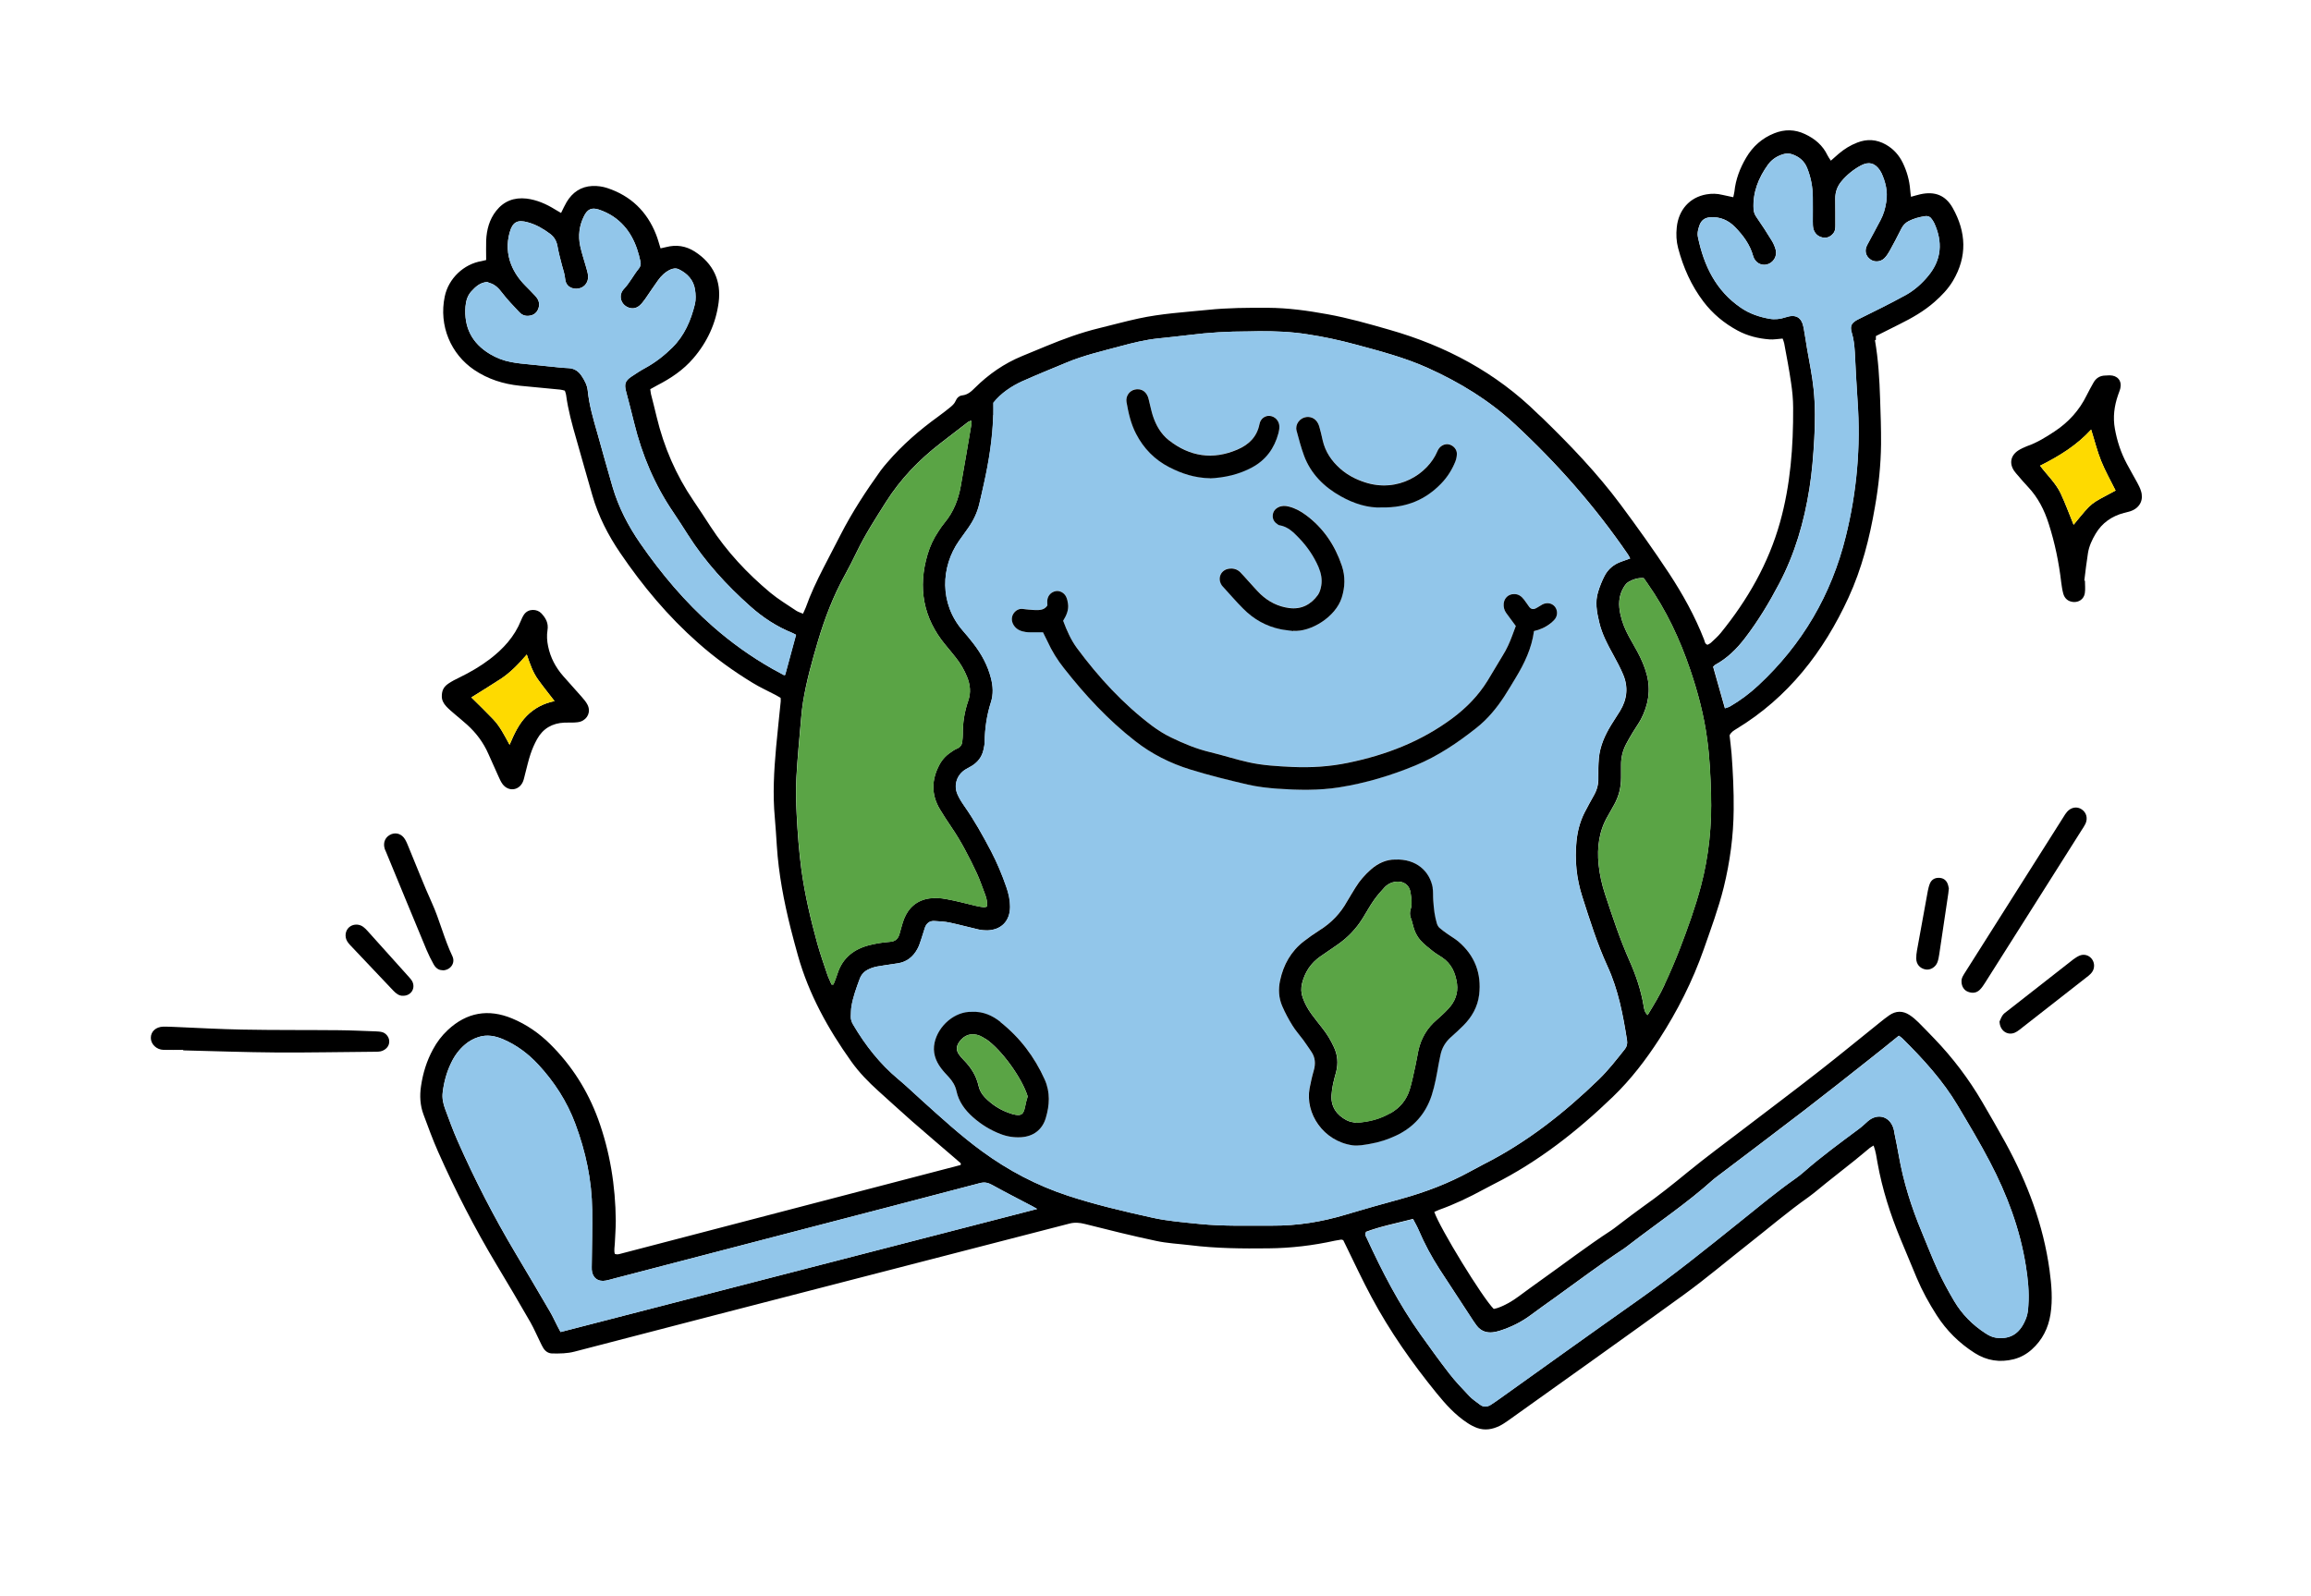 <?xml version="1.0" encoding="UTF-8"?><svg id="Layer_1" xmlns="http://www.w3.org/2000/svg" viewBox="0 0 220 152"><defs><style>.cls-1{fill:#feda00;}.cls-2{fill:#92c6ea;}.cls-3{fill:#5aa445;}</style></defs><path d="M178.49,32.4c.32,1.84,.43,3.7,.49,5.57,.05,1.43,.1,2.87,.09,4.3-.02,2.01-.23,4.01-.58,5.99-.51,2.98-1.25,5.89-2.52,8.65-2.38,5.17-5.74,9.51-10.67,12.5-.24,.15-.5,.29-.65,.61,.06,.56,.14,1.15,.19,1.75,.13,1.77,.22,3.55,.2,5.33-.02,2.51-.35,4.97-.95,7.41-.5,2.01-1.22,3.94-1.9,5.89-1.06,3.02-2.5,5.86-4.23,8.54-1.28,1.98-2.71,3.85-4.41,5.49-3.4,3.28-7.09,6.18-11.34,8.32-.33,.17-.66,.34-.99,.52-1.36,.74-2.76,1.41-4.22,1.93-.16,.06-.31,.14-.46,.2,.51,1.52,4.59,8.19,5.66,9.24,.11-.03,.25-.05,.39-.1,.71-.25,1.35-.63,1.95-1.07,.67-.5,1.34-.98,2.02-1.47,2.27-1.61,4.48-3.31,6.81-4.83,.36-.24,.69-.52,1.03-.77,.67-.5,1.32-1.01,2-1.49,1.48-1.04,2.89-2.17,4.29-3.32,1.69-1.38,3.44-2.67,5.18-4,2.46-1.88,4.94-3.74,7.38-5.65,1.92-1.5,3.8-3.05,5.71-4.58,.29-.23,.58-.47,.89-.68,.63-.44,1.29-.45,1.93-.03,.31,.2,.6,.45,.86,.71,.51,.5,1,1.03,1.5,1.54,1.76,1.83,3.28,3.84,4.56,6.03,.75,1.29,1.5,2.58,2.22,3.89,2.08,3.81,3.6,7.81,4.19,12.13,.19,1.4,.31,2.79,.09,4.2-.21,1.33-.78,2.45-1.78,3.35-.5,.45-1.07,.76-1.72,.93-1.32,.33-2.56,.14-3.71-.59-1.48-.94-2.69-2.14-3.63-3.61-.73-1.14-1.38-2.32-1.9-3.56-.51-1.21-1.02-2.43-1.52-3.65-.98-2.36-1.76-4.79-2.21-7.31-.09-.52-.16-1.06-.37-1.63-.16,.1-.28,.16-.38,.24-.47,.38-.92,.78-1.39,1.15-.92,.74-1.84,1.46-2.76,2.19-.56,.45-1.1,.92-1.68,1.34-1.97,1.39-3.8,2.96-5.7,4.45-2.05,1.61-4.05,3.31-6.16,4.84-5.55,4.03-11.14,7.99-16.72,11.98-.26,.18-.52,.36-.8,.5-.69,.34-1.42,.47-2.16,.2-.32-.12-.63-.28-.91-.47-1.17-.76-2.09-1.79-2.96-2.86-2.32-2.86-4.43-5.86-6.17-9.11-.87-1.61-1.64-3.28-2.45-4.93-.09-.18-.17-.36-.25-.51-.09-.02-.15-.06-.2-.05-.2,.03-.4,.06-.59,.1-2.08,.46-4.18,.71-6.31,.73-2.5,.03-4.99,.01-7.48-.3-1.08-.13-2.18-.18-3.24-.41-2.27-.48-4.52-1.04-6.77-1.61-.51-.13-.99-.17-1.5-.03-6.9,1.79-13.81,3.57-20.71,5.35-8.79,2.27-17.58,4.54-26.36,6.83-.71,.19-1.41,.19-2.13,.18-.37,0-.66-.2-.85-.5-.11-.17-.19-.35-.28-.53-.32-.64-.6-1.31-.95-1.93-1.06-1.84-2.13-3.67-3.23-5.49-2.08-3.47-3.93-7.07-5.57-10.77-.51-1.15-.94-2.34-1.38-3.52-.33-.88-.38-1.8-.24-2.72,.18-1.23,.54-2.4,1.14-3.5,.37-.69,.84-1.31,1.41-1.84,1.8-1.68,3.85-2.04,6.12-1.1,1.37,.57,2.57,1.4,3.62,2.44,2.05,2.03,3.56,4.41,4.56,7.12,1.14,3.13,1.66,6.38,1.69,9.7,0,.72-.06,1.43-.09,2.15-.01,.34-.1,.68,0,1.01,.08,.02,.13,.04,.19,.04,.09,0,.17,0,.26-.03,10.8-2.82,21.61-5.64,32.41-8.46,.03,0,.06-.02,.07-.04,.01-.02,0-.06,0-.14-.16-.14-.35-.31-.55-.48-1.37-1.18-2.75-2.35-4.11-3.54-1.08-.95-2.13-1.92-3.2-2.88-.94-.85-1.82-1.75-2.56-2.79-2.21-3.1-4.04-6.4-5.08-10.09-.24-.86-.47-1.71-.69-2.58-.65-2.59-1.15-5.21-1.32-7.88-.06-.89-.11-1.78-.19-2.66-.21-2.24-.08-4.47,.12-6.7,.13-1.46,.3-2.91,.44-4.37,.01-.11,0-.22-.01-.35-.15-.09-.3-.18-.45-.26-.74-.39-1.5-.73-2.2-1.16-1.84-1.12-3.59-2.38-5.2-3.81-2.86-2.52-5.28-5.42-7.42-8.57-1.15-1.69-2.08-3.5-2.65-5.48-.52-1.79-1.02-3.58-1.53-5.37-.4-1.38-.78-2.76-.97-4.19-.02-.14-.07-.26-.12-.41-.17-.04-.3-.09-.44-.1-1.28-.13-2.57-.24-3.85-.37-1.56-.16-3.02-.62-4.34-1.51-2.21-1.49-3.39-4.2-2.8-7,.36-1.7,1.8-3.08,3.52-3.36,.16-.03,.32-.07,.42-.1,0-.66-.02-1.27,0-1.87,.05-1.02,.3-1.98,.95-2.81,.74-.94,1.72-1.3,2.89-1.17,.98,.12,1.87,.51,2.71,1.03,.19,.12,.38,.22,.58,.34,.19-.38,.34-.72,.53-1.04,.55-.92,1.36-1.48,2.45-1.53,.48-.02,.98,.05,1.43,.2,2.23,.74,3.77,2.23,4.63,4.41,.17,.42,.28,.86,.43,1.33,.2-.05,.37-.08,.53-.12,.97-.25,1.87-.12,2.72,.42,1.78,1.14,2.55,2.81,2.28,4.85-.26,1.99-1.09,3.79-2.42,5.33-.95,1.11-2.14,1.9-3.42,2.56-.22,.12-.44,.24-.67,.37,.03,.19,.04,.33,.07,.47,.18,.72,.37,1.44,.54,2.17,.69,2.87,1.84,5.54,3.51,7.99,.55,.8,1.08,1.63,1.61,2.44,1.56,2.4,3.5,4.47,5.69,6.3,.77,.64,1.64,1.16,2.47,1.72,.18,.12,.4,.18,.65,.29,.1-.23,.19-.4,.26-.58,.46-1.3,1.05-2.54,1.68-3.77,.56-1.07,1.11-2.14,1.66-3.21,1.09-2.12,2.39-4.11,3.78-6.05,.2-.28,.43-.54,.65-.8,1.43-1.67,3.08-3.09,4.85-4.37,.37-.27,.73-.55,1.09-.84,.22-.18,.44-.36,.56-.64,.11-.28,.34-.5,.63-.53,.54-.06,.88-.39,1.22-.73,1.3-1.29,2.78-2.31,4.47-3.01,.77-.32,1.53-.63,2.3-.95,1.64-.68,3.31-1.29,5.04-1.71,1.25-.3,2.49-.65,3.75-.92,2.16-.47,4.37-.6,6.57-.82,1.91-.2,3.84-.21,5.76-.2,1.9,.01,3.77,.27,5.64,.61,2,.36,3.96,.92,5.91,1.48,5.36,1.53,10.15,4.07,14.14,8.01,.12,.12,.25,.23,.38,.35,2.68,2.6,5.26,5.29,7.5,8.3,1.59,2.14,3.14,4.31,4.61,6.54,1.31,2,2.46,4.07,3.33,6.3,.07,.17,.06,.41,.33,.5,.1-.06,.24-.11,.34-.21,.31-.29,.64-.58,.91-.91,2.56-3.15,4.55-6.61,5.65-10.54,1-3.57,1.27-7.22,1.25-10.91,0-.8-.08-1.61-.2-2.4-.18-1.25-.42-2.49-.65-3.73-.03-.16-.1-.31-.15-.46-.45,.03-.85,.11-1.24,.08-1.07-.08-2.09-.33-3.04-.84-1.28-.69-2.38-1.6-3.26-2.76-1.16-1.53-1.92-3.25-2.41-5.1-.17-.65-.2-1.31-.13-1.96,.17-1.68,1.23-2.87,2.82-3.15,.51-.09,1.03-.08,1.54,.05,.33,.08,.66,.14,1.02,.22,.04-.21,.09-.38,.11-.54,.12-1.16,.53-2.23,1.12-3.23,.63-1.07,1.52-1.86,2.68-2.32,.98-.39,1.95-.38,2.92,.08,.94,.44,1.69,1.07,2.14,2.02,.08,.17,.2,.32,.32,.51,.28-.25,.51-.46,.75-.66,.53-.45,1.11-.81,1.76-1.06,.94-.37,1.84-.31,2.73,.19,.72,.41,1.25,1,1.61,1.74,.39,.81,.63,1.66,.7,2.56,.01,.21,.05,.42,.08,.67,.34-.09,.61-.18,.89-.24,1.37-.3,2.39,.08,3.08,1.3,1.29,2.3,1.4,4.63,.02,6.95-.46,.77-1.08,1.41-1.75,2-1,.88-2.14,1.53-3.33,2.12-.74,.37-1.48,.74-2.25,1.13,0,.18-.01,.27,0,.35Zm-83.93,7.11c-.06,2.22-.41,4.39-.89,6.55-.14,.64-.29,1.29-.44,1.93-.2,.82-.55,1.57-1.03,2.25-.3,.42-.6,.84-.9,1.26-1.73,2.48-1.88,5.95,.34,8.53,.36,.41,.71,.83,1.04,1.26,.76,.99,1.35,2.06,1.66,3.28,.2,.77,.24,1.54,0,2.29-.4,1.24-.58,2.51-.6,3.81,0,.25-.07,.51-.12,.76-.15,.65-.53,1.14-1.09,1.49-.19,.12-.4,.22-.6,.34-.83,.5-1.17,1.5-.77,2.39,.17,.39,.41,.76,.65,1.11,.96,1.37,1.76,2.82,2.54,4.29,.57,1.09,1.05,2.23,1.45,3.4,.22,.62,.37,1.26,.36,1.94-.02,1.31-.83,2.15-2.14,2.2-.28,0-.58-.02-.85-.08-.92-.21-1.83-.46-2.76-.66-.47-.1-.96-.12-1.45-.15-.46-.03-.76,.21-.91,.64-.11,.32-.2,.66-.31,.98-.12,.35-.22,.72-.4,1.04-.4,.74-1.01,1.24-1.87,1.37-.65,.1-1.3,.18-1.95,.3-.28,.05-.56,.14-.81,.26-.4,.18-.7,.48-.86,.91-.32,.86-.64,1.72-.79,2.63-.05,.31-.05,.63-.06,.94-.02,.3,.07,.55,.23,.81,1.16,1.97,2.55,3.74,4.32,5.21,.75,.62,1.45,1.3,2.18,1.96,1.88,1.69,3.74,3.4,5.78,4.89,2.49,1.82,5.19,3.24,8.13,4.21,2.64,.87,5.35,1.5,8.06,2.1,1.48,.33,3,.44,4.51,.6,2.29,.23,4.59,.15,6.88,.16,2.4,.02,4.74-.36,7.03-1.05,1.78-.54,3.57-1.04,5.37-1.53,2.24-.62,4.41-1.45,6.45-2.57,.43-.23,.86-.47,1.29-.69,4.11-2.08,7.68-4.89,10.97-8.08,.91-.88,1.68-1.88,2.47-2.87,.21-.27,.27-.54,.22-.87-.38-2.41-.83-4.8-1.86-7.04-.98-2.14-1.68-4.39-2.4-6.63-.55-1.71-.73-3.48-.55-5.27,.09-.95,.33-1.87,.76-2.72,.28-.56,.6-1.11,.9-1.66,.29-.51,.44-1.05,.42-1.64-.01-.63,0-1.26,.05-1.89,.11-1.17,.58-2.21,1.19-3.2,.27-.44,.56-.87,.83-1.31,.67-1.1,.8-2.26,.29-3.46-.27-.63-.59-1.24-.92-1.84-.56-1.01-1.1-2.01-1.36-3.15-.23-.96-.41-1.92-.1-2.89,.16-.52,.36-1.03,.61-1.51,.34-.66,.89-1.11,1.6-1.36,.26-.09,.52-.19,.84-.3-.09-.17-.15-.3-.23-.41-3.11-4.54-6.72-8.64-10.76-12.39-2.45-2.27-5.25-3.97-8.27-5.34-2.2-.99-4.53-1.6-6.86-2.23-1.52-.41-3.06-.75-4.62-.98-1.54-.24-3.08-.3-4.63-.29-.34,0-.69,.02-1.03,.02-1.87,0-3.73,.11-5.58,.34-.99,.13-1.99,.22-2.99,.33-1.2,.13-2.37,.42-3.53,.73-1.74,.47-3.5,.87-5.17,1.57-1.37,.57-2.76,1.13-4.12,1.74-1.11,.5-2.1,1.17-2.82,2.08,0,.43,0,.8,0,1.16Zm-15.04,53.78c.07-.19,.14-.38,.2-.57,.48-1.51,1.57-2.36,3.06-2.73,.64-.16,1.29-.26,1.95-.31,.52-.04,.77-.3,.9-.76,.14-.47,.25-.95,.42-1.4,.43-1.1,1.24-1.8,2.41-1.97,.53-.08,1.09-.04,1.62,.06,.96,.17,1.9,.43,2.84,.65,.25,.06,.5,.1,.76,.13,.08,0,.16-.04,.28-.07,.03-.38-.03-.74-.16-1.08-.27-.69-.5-1.41-.81-2.08-.72-1.53-1.49-3.04-2.45-4.44-.37-.54-.73-1.1-1.07-1.66-.84-1.41-.8-2.83-.04-4.25,.29-.55,.72-.96,1.24-1.29,.14-.09,.29-.19,.45-.25,.34-.14,.47-.4,.49-.74,.02-.2,.04-.4,.04-.6-.01-1.1,.16-2.17,.52-3.21,.27-.78,.19-1.51-.11-2.26-.27-.67-.63-1.29-1.08-1.85-.32-.41-.65-.8-.98-1.2-2.13-2.57-2.64-5.46-1.7-8.63,.23-.78,.57-1.5,1.02-2.17,.19-.29,.38-.58,.6-.84,.85-1.02,1.31-2.21,1.54-3.5,.35-1.98,.69-3.95,1.02-5.93,.01-.08-.02-.16-.03-.29-.12,.06-.23,.08-.32,.15-.89,.68-1.77,1.36-2.66,2.05-2.01,1.56-3.75,3.37-5.12,5.53-.98,1.55-1.98,3.09-2.78,4.75-.36,.75-.74,1.49-1.14,2.22-1.1,1.99-1.91,4.1-2.56,6.28-.57,1.93-1.11,3.85-1.43,5.84-.08,.51-.14,1.02-.18,1.54-.16,1.89-.35,3.77-.45,5.66-.06,1.17-.03,2.35,.03,3.52,.09,1.75,.22,3.49,.45,5.23,.33,2.39,.88,4.73,1.52,7.05,.28,.99,.62,1.97,.95,2.94,.11,.32,.27,.63,.4,.94h.17c.06-.14,.13-.29,.18-.44Zm50.52,24.02c-.15,.27,0,.44,.08,.61,1.46,3.18,3.07,6.29,5.11,9.15,.9,1.26,1.8,2.52,2.75,3.74,.58,.75,1.24,1.43,1.89,2.12,.29,.31,.66,.55,1,.81,.33,.26,.69,.25,1.04,.03,.24-.15,.48-.32,.71-.48,4.41-3.15,8.81-6.31,13.25-9.44,3.38-2.38,6.6-4.97,9.82-7.56,1.72-1.38,3.42-2.8,5.23-4.07,.28-.2,.55-.41,.81-.64,1.66-1.46,3.45-2.76,5.22-4.08,.3-.22,.57-.48,.85-.73,.95-.83,2.14-.47,2.47,.75,.04,.14,.06,.28,.08,.42,.14,.7,.29,1.4,.41,2.11,.44,2.5,1.2,4.9,2.17,7.23,.51,1.22,.98,2.45,1.53,3.65,.47,1.01,1,2,1.57,2.96,.74,1.25,1.75,2.27,2.97,3.06,.31,.2,.63,.38,1.02,.43,1.52,.2,2.37-.57,2.87-1.9,.14-.37,.18-.78,.2-1.18,.09-1.27-.04-2.52-.24-3.77-.56-3.52-1.8-6.81-3.45-9.95-.94-1.8-1.99-3.55-3.03-5.3-1.43-2.41-3.31-4.46-5.3-6.43-.08-.08-.18-.13-.31-.23-.94,.76-1.87,1.52-2.82,2.26-2.05,1.62-4.09,3.24-6.16,4.83-2.78,2.13-5.57,4.24-8.36,6.35-.11,.09-.23,.17-.34,.27-2.5,2.25-5.3,4.12-7.96,6.17-.18,.14-.36,.28-.55,.41-2.25,1.48-4.4,3.11-6.59,4.68-.75,.54-1.5,1.06-2.23,1.61-.91,.68-1.9,1.17-2.97,1.51-.22,.07-.44,.12-.67,.15-.61,.07-1.13-.12-1.52-.61-.11-.14-.21-.28-.3-.42-1.08-1.66-2.17-3.31-3.25-4.97-.76-1.18-1.43-2.42-1.98-3.71-.14-.34-.33-.66-.55-1.08-1.58,.41-3.09,.7-4.49,1.23Zm-31.31-2.19c-.24-.14-.33-.19-.42-.24-1.29-.68-2.59-1.34-3.87-2.05-.4-.22-.73-.29-1.2-.16-5.56,1.47-11.13,2.91-16.7,4.36-6.04,1.57-12.08,3.15-18.11,4.72-.25,.07-.5,.14-.75,.19-.75,.15-1.3-.27-1.35-1.03-.01-.17,0-.34,0-.52,.02-1.72,.06-3.44,.04-5.16-.03-2.84-.62-5.58-1.61-8.23-.79-2.12-2-3.99-3.54-5.65-.95-1.02-2.05-1.84-3.33-2.39-.75-.32-1.53-.47-2.34-.21-.47,.15-.89,.38-1.27,.7-.58,.49-1.02,1.09-1.34,1.77-.43,.89-.68,1.82-.8,2.8-.07,.56,.05,1.09,.24,1.6,.38,1.02,.75,2.05,1.19,3.04,1.61,3.65,3.43,7.19,5.47,10.62,1.12,1.87,2.22,3.75,3.32,5.63,.26,.44,.47,.92,.71,1.38,.09,.17,.18,.35,.29,.55,15.1-3.9,30.17-7.79,45.38-11.72Zm65.49-47.68c.18-.07,.34-.1,.47-.18,.97-.56,1.86-1.23,2.69-2,4.19-3.9,6.96-8.63,8.33-14.19,1.05-4.24,1.43-8.53,1.12-12.89-.11-1.55-.18-3.09-.26-4.64-.04-.63-.1-1.25-.29-1.86-.21-.7,0-.98,.7-1.32,1.49-.73,2.98-1.47,4.44-2.27,.83-.46,1.54-1.1,2.15-1.84,1.27-1.54,1.37-3.22,.57-4.99-.06-.13-.14-.25-.22-.37-.15-.24-.37-.35-.66-.31-.54,.08-1.07,.22-1.56,.47-.31,.16-.54,.4-.7,.72-.36,.72-.73,1.43-1.12,2.13-.14,.25-.3,.49-.5,.69-.37,.36-.95,.39-1.34,.1-.45-.33-.57-.85-.29-1.37,.42-.79,.85-1.56,1.26-2.35,.3-.56,.47-1.16,.56-1.8,.14-.95-.07-1.82-.45-2.67-.05-.1-.11-.2-.17-.3-.48-.69-1.04-.84-1.79-.45-.71,.38-1.34,.89-1.86,1.51-.4,.48-.6,1.03-.59,1.67,.02,.83,0,1.66,.01,2.5,0,.29-.01,.57-.22,.81-.26,.31-.6,.45-1,.37-.46-.1-.76-.39-.88-.85-.05-.22-.05-.46-.05-.68,0-.77,.01-1.55,0-2.32-.01-.95-.18-1.88-.54-2.77-.28-.69-.79-1.1-1.49-1.32-.23-.07-.44-.07-.67-.02-.64,.16-1.18,.5-1.56,1.02-.91,1.26-1.47,2.65-1.38,4.24,.02,.3,.12,.54,.29,.78,.51,.73,.99,1.48,1.45,2.23,.16,.26,.29,.56,.37,.87,.16,.62-.24,1.24-.84,1.39-.57,.14-1.14-.2-1.31-.81-.3-1.09-.95-1.96-1.71-2.74-.64-.66-1.44-1.02-2.4-.94-.49,.04-.81,.28-.98,.72-.14,.38-.25,.78-.16,1.18,.57,2.72,1.71,5.1,4.1,6.72,.82,.56,1.74,.87,2.71,1.04,.51,.09,1.03,.03,1.53-.14,.98-.33,1.54,0,1.72,1.01,.12,.65,.21,1.3,.32,1.95,.22,1.3,.5,2.59,.63,3.9,.16,1.58,.15,3.15,.06,4.73-.09,1.57-.21,3.15-.46,4.71-.5,3.17-1.38,6.21-2.88,9.06-.95,1.81-2,3.55-3.24,5.17-.79,1.04-1.7,1.94-2.86,2.57-.05,.03-.08,.08-.19,.18l1.12,3.95Zm-88.44-6.99c-.12-.06-.24-.14-.37-.19-1.48-.6-2.79-1.46-3.98-2.52-2.28-2.03-4.33-4.27-5.97-6.86-.44-.7-.9-1.4-1.36-2.09-1.78-2.61-2.99-5.47-3.74-8.54-.24-1-.51-2-.77-3-.18-.69-.07-1,.51-1.39,.43-.28,.85-.57,1.3-.81,.96-.52,1.82-1.19,2.6-1.96,1.16-1.15,1.77-2.59,2.15-4.14,.1-.43,.08-.92,.01-1.37-.14-.92-.72-1.54-1.54-1.94-.28-.13-.55-.09-.83,.04-.48,.23-.85,.59-1.15,1.01-.42,.58-.81,1.18-1.22,1.77-.17,.23-.34,.47-.56,.65-.33,.27-.72,.32-1.13,.13-.68-.33-.87-1.17-.34-1.73,.56-.59,.91-1.32,1.42-1.94,.15-.19,.21-.4,.16-.64-.36-1.74-1.07-3.28-2.59-4.31-.42-.28-.9-.51-1.39-.67-.68-.22-1.08-.02-1.4,.63-.45,.9-.57,1.87-.36,2.85,.14,.64,.35,1.27,.53,1.9,.08,.3,.19,.61,.22,.92,.06,.7-.44,1.24-1.12,1.24-.57,0-1.01-.33-1.06-.91-.04-.47-.19-.89-.31-1.33-.16-.61-.32-1.22-.43-1.84-.09-.48-.31-.85-.69-1.14-.65-.49-1.35-.89-2.12-1.1-.99-.28-1.46-.04-1.74,.98-.28,1.01-.24,2.05,.15,3.04,.3,.76,.76,1.41,1.33,1.99,.32,.33,.65,.65,.96,.99,.26,.28,.43,.62,.35,1.02-.08,.39-.3,.7-.68,.82-.44,.14-.86,.07-1.19-.29-.54-.59-1.12-1.16-1.6-1.8-.34-.44-.68-.83-1.23-.98-.08-.02-.16-.07-.22-.09-.67,.04-1.11,.45-1.52,.9-.36,.4-.5,.89-.55,1.42-.16,1.99,.61,3.51,2.33,4.54,.62,.37,1.29,.63,2,.76,.59,.12,1.19,.17,1.79,.23,.91,.1,1.82,.19,2.74,.28,.31,.03,.63,.06,.94,.07,.56,.03,.95,.28,1.26,.75,.29,.44,.53,.89,.58,1.41,.14,1.38,.53,2.7,.91,4.02,.48,1.71,.95,3.42,1.45,5.13,.57,1.94,1.49,3.72,2.64,5.38,2,2.89,4.25,5.57,6.89,7.89,1.75,1.54,3.64,2.89,5.66,4.04,.37,.21,.75,.41,1.12,.61,.02,.01,.06,0,.12-.02,.34-1.25,.69-2.52,1.04-3.83Zm82.69,33.27c.52-1.12,1.01-2.25,1.45-3.4,.75-1.95,1.46-3.92,2-5.95,.76-2.88,1.05-5.81,.96-8.78-.05-1.75-.13-3.5-.37-5.23-.3-2.26-.88-4.44-1.61-6.59-.99-2.92-2.29-5.69-4.07-8.22-.11-.16-.23-.33-.35-.5-.55-.05-1.04,.12-1.48,.38-.18,.11-.33,.32-.44,.51-.49,.81-.5,1.69-.3,2.58,.16,.73,.44,1.42,.8,2.08,.26,.48,.54,.95,.8,1.43,.38,.71,.71,1.44,.91,2.22,.39,1.49,.14,2.9-.56,4.24-.23,.43-.52,.82-.77,1.24-.22,.37-.44,.74-.64,1.12-.32,.62-.49,1.28-.48,1.99,0,.4,0,.8,0,1.21,0,.91-.21,1.76-.65,2.56-.19,.35-.39,.7-.59,1.05-.86,1.44-1.06,3.02-.9,4.65,.1,.97,.31,1.92,.62,2.85,.7,2.12,1.4,4.25,2.31,6.3,.62,1.39,1.11,2.83,1.36,4.34,.05,.27,.07,.57,.38,.86,.61-1.01,1.18-1.94,1.63-2.93Z"/><path d="M198.48,55.28c0,.4,.05,.81-.01,1.2-.08,.56-.57,.9-1.12,.84-.48-.05-.8-.33-.93-.78-.1-.36-.15-.73-.2-1.1-.22-1.88-.6-3.73-1.18-5.54-.42-1.33-1.03-2.54-2-3.56-.32-.33-.61-.68-.91-1.03-.13-.15-.27-.3-.38-.46-.49-.71-.35-1.46,.36-1.94,.26-.17,.55-.31,.84-.42,.96-.33,1.81-.86,2.64-1.41,1.32-.87,2.35-2,3.05-3.43,.2-.41,.43-.81,.65-1.21,.24-.43,.61-.67,1.11-.68,.14,0,.29-.02,.43-.02,.74,0,1.18,.51,1.02,1.23-.05,.22-.15,.43-.22,.65-.36,1.05-.5,2.1-.3,3.21,.21,1.17,.57,2.27,1.13,3.32,.32,.61,.67,1.2,1,1.81,.13,.25,.27,.51,.35,.78,.27,.82-.07,1.56-.87,1.89-.23,.1-.49,.14-.74,.21-1.16,.31-2.08,.94-2.7,1.98-.34,.57-.62,1.17-.73,1.83-.14,.87-.24,1.76-.35,2.64h.04Zm2.92-8.56c-.47-.94-.99-1.86-1.38-2.83-.38-.94-.62-1.94-.95-2.98-1.37,1.5-3.04,2.53-4.86,3.44,.68,.91,1.5,1.66,1.96,2.64,.45,.96,.81,1.95,1.23,2.98,1.9-2.31,1.5-1.9,4-3.26Z"/><path d="M42.69,65.09c.33-.22,.69-.41,1.05-.58,1.01-.49,1.97-1.05,2.87-1.73,1.3-.99,2.37-2.16,2.99-3.7,.07-.19,.16-.37,.27-.54,.43-.64,1.28-.54,1.65-.15,.44,.46,.71,.95,.6,1.62-.08,.51-.05,1.02,.06,1.54,.22,1.07,.71,1.99,1.42,2.81,.58,.67,1.19,1.32,1.77,1.99,.21,.24,.42,.48,.56,.76,.33,.65,.03,1.36-.66,1.6-.18,.06-.39,.08-.59,.09-.31,.01-.63,0-.95,.01-1.15,.05-2.04,.56-2.6,1.57-.25,.45-.46,.93-.62,1.41-.21,.62-.35,1.27-.52,1.91-.07,.25-.11,.51-.21,.74-.37,.85-1.38,.97-1.94,.22-.17-.23-.28-.5-.4-.76-.32-.7-.64-1.41-.95-2.12-.47-1.07-1.15-1.98-2.01-2.76-.38-.35-.79-.67-1.18-1.01-.28-.24-.57-.48-.82-.75-.26-.28-.43-.61-.42-.97,0-.52,.17-.89,.63-1.2Zm4.91-.4c-.9,.59-1.82,1.15-2.73,1.72,.71,.7,1.4,1.37,2.07,2.07,.65,.68,1.07,1.52,1.57,2.44,.46-1.08,.89-2,1.63-2.75,.72-.73,1.59-1.19,2.65-1.41-.57-.74-1.08-1.37-1.56-2.04-.49-.67-.77-1.46-1.08-2.39-.82,.95-1.6,1.75-2.54,2.36Z"/><path d="M17.45,100.02c2.95,.07,5.91,.18,8.86,.2,3.15,.02,6.31-.05,9.47-.07,.29,0,.57-.02,.82-.19,.31-.2,.48-.49,.45-.87-.03-.36-.32-.72-.68-.81-.19-.05-.4-.06-.6-.07-1.18-.04-2.35-.1-3.53-.11-3.07-.03-6.14,0-9.21-.06-2.12-.04-4.24-.16-6.36-.25-.37-.01-.75-.04-1.12-.03-.72,.02-1.2,.47-1.19,1.08,0,.59,.54,1.11,1.19,1.13,.63,.02,1.26,0,1.89,0v.04Z"/><path d="M186.73,93.46c0,.46,.24,.84,.62,.98,.41,.16,.8,.12,1.12-.19,.2-.2,.36-.44,.51-.68,1.49-2.35,2.98-4.7,4.46-7.05,1.56-2.47,3.13-4.94,4.69-7.42,.14-.22,.29-.43,.4-.66,.24-.53,.09-1.07-.36-1.37-.44-.3-1-.21-1.39,.23-.13,.15-.24,.32-.34,.49-3.11,4.92-6.22,9.84-9.34,14.76-.18,.29-.39,.57-.37,.91Z"/><path d="M42.12,92.4c.76,0,1.25-.69,.95-1.34-.79-1.65-1.21-3.45-1.97-5.12-.77-1.69-1.43-3.43-2.15-5.15-.12-.29-.23-.59-.39-.86-.3-.51-.83-.69-1.32-.49-.54,.23-.79,.74-.63,1.34,.03,.11,.08,.21,.13,.32,1.29,3.12,2.57,6.24,3.87,9.36,.2,.47,.43,.94,.68,1.38,.19,.34,.49,.56,.83,.54Z"/><path d="M190.35,97.23c0,.9,.74,1.4,1.44,1.11,.16-.07,.3-.16,.44-.27,2.19-1.71,4.38-3.43,6.57-5.14,.33-.26,.56-.56,.55-1.01-.03-.72-.73-1.2-1.39-.92-.21,.09-.4,.22-.58,.35-2.1,1.64-4.2,3.28-6.3,4.93-.16,.12-.33,.24-.44,.4-.14,.2-.22,.45-.27,.55Z"/><path d="M185.53,84.64c-.03-.11-.05-.34-.15-.55-.16-.34-.45-.5-.83-.5-.38,0-.67,.18-.82,.52-.1,.23-.16,.49-.21,.74-.35,1.89-.69,3.77-1.03,5.66-.05,.25-.07,.51-.07,.77,.01,.54,.34,.92,.86,1.03,.46,.1,.98-.2,1.16-.69,.09-.24,.13-.5,.17-.75,.29-1.93,.57-3.85,.86-5.78,.02-.11,.02-.23,.05-.46Z"/><path d="M38.38,94.82c.77,0,1.21-.74,.85-1.4-.07-.12-.16-.23-.26-.34-1.32-1.47-2.64-2.94-3.96-4.41-.13-.15-.27-.29-.43-.41-.41-.31-.99-.28-1.35,.04-.36,.32-.44,.89-.18,1.33,.07,.12,.16,.23,.26,.34,1.38,1.46,2.75,2.91,4.13,4.36,.26,.27,.55,.51,.93,.49Z"/><path class="cls-2" d="M97.39,36.27c1.36-.61,2.74-1.16,4.12-1.74,1.67-.7,3.43-1.1,5.17-1.57,1.16-.32,2.33-.6,3.53-.73,1-.11,2-.21,2.99-.33,1.85-.24,3.71-.35,5.58-.34,.34,0,.69-.01,1.03-.02,1.55-.02,3.1,.05,4.63,.29,1.56,.24,3.1,.57,4.62,.98,2.32,.63,4.65,1.23,6.86,2.23,3.03,1.36,5.82,3.06,8.27,5.34,4.04,3.74,7.65,7.84,10.76,12.39,.08,.11,.13,.24,.23,.41-.32,.12-.57,.21-.84,.3-.71,.25-1.26,.7-1.6,1.36-.25,.48-.45,.99-.61,1.51-.31,.97-.12,1.93,.1,2.89,.27,1.13,.81,2.14,1.36,3.15,.33,.6,.66,1.21,.92,1.84,.5,1.19,.37,2.35-.29,3.46-.27,.44-.56,.87-.83,1.31-.61,.99-1.08,2.03-1.19,3.2-.06,.63-.07,1.26-.05,1.89,.01,.59-.14,1.13-.42,1.64-.31,.55-.62,1.1-.9,1.66-.43,.85-.66,1.77-.76,2.72-.18,1.79,0,3.56,.55,5.27,.72,2.24,1.41,4.49,2.4,6.63,1.03,2.24,1.48,4.63,1.86,7.04,.05,.34,0,.61-.22,.87-.79,.99-1.56,1.99-2.47,2.87-3.29,3.2-6.86,6.01-10.97,8.08-.43,.22-.86,.45-1.29,.69-2.05,1.12-4.21,1.94-6.45,2.57-1.79,.5-3.58,1-5.37,1.53-2.29,.69-4.63,1.06-7.03,1.05-2.29-.01-4.59,.07-6.88-.16-1.51-.15-3.03-.27-4.51-.6-2.71-.6-5.41-1.23-8.06-2.1-2.94-.97-5.64-2.39-8.13-4.21-2.04-1.49-3.91-3.2-5.78-4.89-.73-.65-1.43-1.33-2.18-1.96-1.77-1.47-3.16-3.24-4.32-5.21-.15-.26-.24-.52-.23-.81,.02-.31,.01-.63,.06-.94,.16-.91,.47-1.77,.79-2.63,.16-.43,.46-.73,.86-.91,.26-.12,.54-.21,.81-.26,.65-.12,1.3-.2,1.95-.3,.86-.13,1.47-.63,1.87-1.37,.18-.32,.28-.69,.4-1.04,.11-.32,.2-.66,.31-.98,.15-.42,.45-.67,.91-.64,.48,.03,.98,.05,1.45,.15,.92,.19,1.84,.45,2.76,.66,.28,.06,.57,.09,.85,.08,1.31-.05,2.12-.89,2.14-2.2,0-.67-.14-1.31-.36-1.94-.41-1.17-.88-2.3-1.45-3.4-.77-1.47-1.58-2.93-2.54-4.29-.25-.35-.48-.72-.65-1.11-.4-.89-.06-1.89,.77-2.39,.2-.12,.4-.22,.6-.34,.56-.35,.94-.84,1.09-1.49,.06-.25,.12-.51,.12-.76,.02-1.3,.2-2.57,.6-3.81,.24-.75,.2-1.52,0-2.29-.31-1.22-.9-2.29-1.66-3.28-.33-.43-.68-.85-1.04-1.26-2.22-2.58-2.07-6.05-.34-8.53,.29-.42,.6-.84,.9-1.26,.48-.69,.84-1.44,1.03-2.25,.16-.64,.3-1.28,.44-1.93,.48-2.16,.82-4.34,.89-6.55,.01-.37,0-.74,0-1.16,.72-.91,1.72-1.58,2.82-2.08Zm50.25,23.05c.15-.13,.31-.27,.42-.43,.24-.35,.21-.82-.04-1.13-.28-.34-.74-.43-1.17-.22-.23,.12-.44,.28-.67,.39-.24,.11-.44,.06-.61-.16-.17-.23-.32-.47-.5-.7-.24-.31-.53-.52-.94-.51-.52,0-.92,.36-.98,.89-.03,.33,.04,.63,.23,.9,.3,.42,.61,.83,.92,1.25-.11,.3-.23,.62-.35,.94-.24,.65-.52,1.27-.89,1.86-.5,.8-.96,1.63-1.46,2.43-.87,1.4-2,2.56-3.33,3.55-2.98,2.22-6.34,3.51-9.95,4.25-1.75,.36-3.51,.47-5.3,.39-1.41-.07-2.81-.14-4.18-.45-1.23-.27-2.43-.67-3.65-.96-1.29-.31-2.5-.81-3.69-1.39-.65-.31-1.25-.69-1.83-1.12-2.77-2.09-5.09-4.62-7.15-7.4-.58-.79-.97-1.69-1.31-2.6,.31-.51,.55-1.03,.46-1.63-.03-.22-.08-.45-.18-.66-.19-.39-.62-.6-.99-.53-.41,.08-.72,.38-.79,.81-.03,.19,0,.39,0,.55-.22,.34-.53,.42-.84,.44-.31,.02-.63-.02-.94-.04-.2-.01-.4-.05-.6-.07-.65-.06-1.32,.73-.84,1.53,.26,.43,.68,.6,1.14,.67,.28,.04,.57,.03,.86,.03,.26,0,.51,0,.8,0,.15,.3,.29,.57,.42,.85,.42,.92,.94,1.77,1.57,2.56,2.01,2.56,4.2,4.93,6.78,6.94,1.58,1.24,3.34,2.12,5.24,2.71,1.8,.56,3.64,1.01,5.48,1.44,.92,.21,1.87,.32,2.81,.39,1.98,.14,3.96,.18,5.92-.13,2.5-.4,4.91-1.12,7.25-2.09,2.12-.88,3.99-2.14,5.77-3.55,1.07-.84,1.93-1.88,2.67-3.01,.38-.58,.72-1.17,1.08-1.76,.84-1.38,1.53-2.82,1.75-4.45,.62-.14,1.16-.39,1.63-.77Zm-17.15,23.47c-.56,.5-1.06,1.05-1.45,1.7-.27,.44-.56,.87-.8,1.32-.64,1.16-1.52,2.07-2.64,2.77-.51,.32-1,.67-1.48,1.04-1.23,.96-1.95,2.23-2.27,3.74-.18,.84-.12,1.67,.21,2.45,.27,.63,.6,1.24,.96,1.82,.3,.49,.69,.91,1.03,1.38,.27,.37,.53,.75,.78,1.13,.38,.56,.41,1.17,.22,1.81-.16,.55-.28,1.11-.39,1.67-.45,2.39,1.28,5.04,4.09,5.43,.55,.08,1.08-.04,1.62-.13,.88-.15,1.73-.42,2.53-.8,1.66-.8,2.8-2.06,3.38-3.82,.32-.99,.49-2,.67-3.02,.05-.28,.12-.56,.17-.84,.14-.67,.47-1.22,.98-1.68,.41-.36,.81-.73,1.2-1.12,.81-.82,1.36-1.78,1.5-2.93,.25-2.03-.42-3.72-1.97-5.06-.3-.26-.66-.46-.99-.69-.28-.2-.56-.4-.82-.62-.12-.11-.21-.27-.25-.43-.1-.33-.17-.66-.22-1-.06-.4-.09-.79-.12-1.19-.03-.4,.02-.81-.06-1.2-.28-1.56-1.56-2.77-3.58-2.68-.82-.01-1.62,.33-2.31,.95Zm-41.52,16.49c-.2,.88,.07,1.71,.61,2.43,.22,.3,.48,.57,.73,.84,.36,.39,.63,.81,.74,1.34,.22,1.03,.81,1.82,1.58,2.5,.78,.69,1.66,1.22,2.63,1.6,.62,.24,1.27,.34,1.94,.3,1.16-.07,2.01-.71,2.35-1.81,.38-1.23,.45-2.46-.1-3.69-.96-2.16-2.35-3.99-4.21-5.46-.78-.62-1.66-1.01-2.69-.96-1.66-.06-3.23,1.34-3.58,2.93Zm38.76-42.39c.32-1.02,.35-2.03,.01-3.04-.66-1.95-1.76-3.6-3.43-4.83-.49-.36-1.01-.65-1.61-.8-.34-.09-.67-.1-1,.06-.34,.17-.53,.45-.54,.82-.01,.38,.2,.65,.51,.84,.05,.03,.1,.06,.16,.06,.79,.14,1.31,.67,1.83,1.21,.78,.81,1.41,1.73,1.86,2.77,.24,.57,.36,1.16,.26,1.76-.05,.3-.14,.63-.31,.88-.67,.93-1.58,1.41-2.74,1.26-1.06-.14-1.97-.6-2.74-1.33-.41-.4-.78-.84-1.17-1.26-.25-.27-.49-.56-.75-.82-.3-.3-.69-.4-1.11-.33-.73,.12-1.07,.88-.69,1.51,.03,.05,.06,.1,.1,.14,.66,.72,1.29,1.46,1.98,2.15,.99,1,2.18,1.68,3.57,1.96,.39,.08,.79,.11,1.19,.17,1.67,.13,4.04-1.32,4.62-3.16Zm9.47-10.87c.58-.6,1.03-1.31,1.34-2.08,.09-.23,.15-.5,.15-.75,0-.41-.3-.76-.7-.88-.37-.11-.8,.06-1.04,.42-.05,.07-.08,.15-.12,.23-.91,2.15-3.75,3.99-6.92,2.94-.85-.28-1.63-.68-2.31-1.28-.84-.74-1.44-1.62-1.69-2.73-.1-.45-.2-.89-.33-1.33-.19-.61-.65-.93-1.21-.87-.62,.07-1.1,.69-.94,1.3,.21,.8,.43,1.61,.71,2.38,.65,1.74,1.91,2.98,3.5,3.87,1.26,.71,2.63,1.13,3.91,1.06,2.34,.04,4.15-.74,5.64-2.28Zm-17.99-1.54c1.31-.71,2.11-1.82,2.49-3.24,.06-.22,.1-.45,.09-.68-.02-.52-.42-.93-.91-.98-.45-.04-.88,.26-.98,.78-.24,1.22-1.01,1.96-2.1,2.43-2.35,1.01-4.54,.67-6.53-.89-.76-.6-1.23-1.43-1.53-2.35-.13-.41-.21-.83-.32-1.25-.05-.19-.08-.39-.16-.58-.23-.54-.69-.77-1.25-.64-.5,.12-.86,.62-.77,1.18,.18,1.04,.41,2.07,.91,3.03,.72,1.39,1.76,2.46,3.16,3.18,1.19,.61,2.42,1.02,3.88,1.05,1.34-.06,2.73-.35,4.02-1.05Z"/><path class="cls-3" d="M79.35,93.74c.06-.15,.13-.3,.18-.44,.07-.19,.14-.38,.2-.57,.48-1.51,1.57-2.36,3.06-2.73,.64-.16,1.29-.26,1.95-.31,.52-.04,.77-.3,.9-.76,.14-.47,.25-.95,.42-1.4,.43-1.1,1.24-1.8,2.41-1.97,.53-.08,1.09-.04,1.62,.06,.96,.17,1.9,.43,2.84,.65,.25,.06,.5,.1,.76,.13,.08,0,.16-.04,.28-.07,.03-.38-.03-.74-.16-1.08-.27-.69-.5-1.41-.81-2.08-.72-1.53-1.49-3.04-2.45-4.44-.37-.54-.73-1.1-1.07-1.66-.84-1.41-.8-2.83-.04-4.25,.29-.55,.72-.96,1.24-1.29,.14-.09,.29-.19,.45-.25,.34-.14,.47-.4,.49-.74,.02-.2,.04-.4,.04-.6-.01-1.1,.16-2.17,.52-3.21,.27-.78,.19-1.51-.11-2.26-.27-.67-.63-1.29-1.08-1.85-.32-.41-.65-.8-.98-1.2-2.13-2.57-2.64-5.46-1.7-8.63,.23-.78,.57-1.5,1.02-2.17,.19-.29,.38-.58,.6-.84,.85-1.02,1.31-2.21,1.54-3.5,.35-1.98,.69-3.95,1.02-5.93,.01-.08-.02-.16-.03-.29-.12,.06-.23,.08-.32,.15-.89,.68-1.77,1.36-2.66,2.05-2.01,1.56-3.75,3.37-5.12,5.53-.98,1.55-1.98,3.09-2.78,4.75-.36,.75-.74,1.49-1.14,2.22-1.1,1.99-1.91,4.1-2.56,6.28-.57,1.93-1.11,3.85-1.43,5.84-.08,.51-.14,1.02-.18,1.54-.16,1.89-.35,3.77-.45,5.66-.06,1.17-.03,2.35,.03,3.52,.09,1.75,.22,3.49,.45,5.23,.33,2.39,.88,4.73,1.52,7.05,.28,.99,.62,1.97,.95,2.94,.11,.32,.27,.63,.4,.94h.17Z"/><path class="cls-2" d="M134.54,116.09c-1.58,.41-3.09,.7-4.49,1.23-.15,.27,0,.44,.08,.61,1.46,3.18,3.07,6.29,5.11,9.15,.9,1.26,1.8,2.52,2.75,3.74,.58,.75,1.24,1.43,1.89,2.12,.29,.31,.66,.55,1,.81,.33,.26,.69,.25,1.04,.03,.24-.15,.48-.32,.71-.48,4.41-3.15,8.81-6.31,13.25-9.44,3.38-2.38,6.6-4.97,9.82-7.56,1.72-1.38,3.42-2.8,5.23-4.07,.28-.2,.55-.41,.81-.64,1.66-1.46,3.45-2.76,5.22-4.08,.3-.22,.57-.48,.85-.73,.95-.83,2.14-.47,2.47,.75,.04,.14,.06,.28,.08,.42,.14,.7,.29,1.4,.41,2.11,.44,2.5,1.2,4.9,2.17,7.23,.51,1.22,.98,2.45,1.53,3.65,.47,1.01,1,2,1.57,2.96,.74,1.25,1.75,2.27,2.97,3.06,.31,.2,.63,.38,1.02,.43,1.52,.2,2.37-.57,2.87-1.9,.14-.37,.18-.78,.2-1.18,.09-1.27-.04-2.52-.24-3.77-.56-3.52-1.8-6.81-3.45-9.95-.94-1.8-1.99-3.55-3.03-5.3-1.43-2.41-3.31-4.46-5.3-6.43-.08-.08-.18-.13-.31-.23-.94,.76-1.87,1.52-2.82,2.26-2.05,1.62-4.09,3.24-6.16,4.83-2.78,2.13-5.57,4.24-8.36,6.35-.11,.09-.23,.17-.34,.27-2.5,2.25-5.3,4.12-7.96,6.17-.18,.14-.36,.28-.55,.41-2.25,1.48-4.4,3.11-6.59,4.68-.75,.54-1.5,1.06-2.23,1.61-.91,.68-1.9,1.17-2.97,1.51-.22,.07-.44,.12-.67,.15-.61,.07-1.13-.12-1.52-.61-.11-.14-.21-.28-.3-.42-1.08-1.66-2.17-3.31-3.25-4.97-.76-1.18-1.43-2.42-1.98-3.71-.14-.34-.33-.66-.55-1.08Z"/><path class="cls-2" d="M53.36,126.84c15.1-3.9,30.17-7.79,45.38-11.72-.24-.14-.33-.19-.42-.24-1.29-.68-2.59-1.34-3.87-2.05-.4-.22-.73-.29-1.2-.16-5.56,1.47-11.13,2.91-16.7,4.36-6.04,1.57-12.08,3.15-18.11,4.72-.25,.07-.5,.14-.75,.19-.75,.15-1.3-.27-1.35-1.03-.01-.17,0-.34,0-.52,.02-1.72,.06-3.44,.04-5.16-.03-2.84-.62-5.58-1.61-8.23-.79-2.12-2-3.99-3.54-5.65-.95-1.02-2.05-1.84-3.33-2.39-.75-.32-1.53-.47-2.34-.21-.47,.15-.89,.38-1.27,.7-.58,.49-1.02,1.09-1.34,1.77-.43,.89-.68,1.82-.8,2.8-.07,.56,.05,1.09,.24,1.6,.38,1.02,.75,2.05,1.19,3.04,1.61,3.65,3.43,7.19,5.47,10.62,1.12,1.87,2.22,3.75,3.32,5.63,.26,.44,.47,.92,.71,1.38,.09,.17,.18,.35,.29,.55Z"/><path class="cls-2" d="M163.11,63.5l1.12,3.95c.18-.07,.34-.1,.47-.18,.97-.56,1.86-1.23,2.69-2,4.19-3.9,6.96-8.63,8.33-14.19,1.05-4.24,1.43-8.53,1.12-12.89-.11-1.55-.18-3.09-.26-4.64-.04-.63-.1-1.25-.29-1.86-.21-.7,0-.98,.7-1.32,1.49-.73,2.98-1.47,4.44-2.27,.83-.46,1.54-1.1,2.15-1.84,1.27-1.54,1.37-3.22,.57-4.99-.06-.13-.14-.25-.22-.37-.15-.24-.37-.35-.66-.31-.54,.08-1.07,.22-1.56,.47-.31,.16-.54,.4-.7,.72-.36,.72-.73,1.43-1.12,2.13-.14,.25-.3,.49-.5,.69-.37,.36-.95,.39-1.34,.1-.45-.33-.57-.85-.29-1.37,.42-.79,.85-1.56,1.26-2.35,.3-.56,.47-1.16,.56-1.8,.14-.95-.07-1.82-.45-2.67-.05-.1-.11-.2-.17-.3-.48-.69-1.04-.84-1.79-.45-.71,.38-1.34,.89-1.86,1.51-.4,.48-.6,1.03-.59,1.67,.02,.83,0,1.66,.01,2.5,0,.29-.01,.57-.22,.81-.26,.31-.6,.45-1,.37-.46-.1-.76-.39-.88-.85-.05-.22-.05-.46-.05-.68,0-.77,.01-1.55,0-2.32-.01-.95-.18-1.88-.54-2.77-.28-.69-.79-1.1-1.49-1.32-.23-.07-.44-.07-.67-.02-.64,.16-1.18,.5-1.56,1.02-.91,1.26-1.47,2.65-1.38,4.24,.02,.3,.12,.54,.29,.78,.51,.73,.99,1.48,1.45,2.23,.16,.26,.29,.56,.37,.87,.16,.62-.24,1.24-.84,1.39-.57,.14-1.14-.2-1.31-.81-.3-1.09-.95-1.96-1.71-2.74-.64-.66-1.44-1.02-2.4-.94-.49,.04-.81,.28-.98,.72-.14,.38-.25,.78-.16,1.18,.57,2.72,1.71,5.1,4.1,6.72,.82,.56,1.74,.87,2.71,1.04,.51,.09,1.03,.03,1.53-.14,.98-.33,1.54,0,1.72,1.01,.12,.65,.21,1.3,.32,1.95,.22,1.3,.5,2.59,.63,3.9,.16,1.58,.15,3.15,.06,4.73-.09,1.57-.21,3.15-.46,4.71-.5,3.17-1.38,6.21-2.88,9.06-.95,1.81-2,3.55-3.24,5.17-.79,1.04-1.7,1.94-2.86,2.57-.05,.03-.08,.08-.19,.18Z"/><path class="cls-2" d="M74.75,64.29c.34-1.25,.69-2.52,1.04-3.83-.12-.06-.24-.14-.37-.19-1.48-.6-2.79-1.46-3.98-2.52-2.28-2.03-4.33-4.27-5.97-6.86-.44-.7-.9-1.4-1.36-2.09-1.78-2.61-2.99-5.47-3.74-8.54-.24-1-.51-2-.77-3-.18-.69-.07-1,.51-1.39,.43-.28,.85-.57,1.3-.81,.96-.52,1.82-1.19,2.6-1.96,1.16-1.15,1.77-2.59,2.15-4.14,.1-.43,.08-.92,.01-1.37-.14-.92-.72-1.54-1.54-1.94-.28-.13-.55-.09-.83,.04-.48,.23-.85,.59-1.15,1.01-.42,.58-.81,1.18-1.22,1.77-.17,.23-.34,.47-.56,.65-.33,.27-.72,.32-1.13,.13-.68-.33-.87-1.17-.34-1.73,.56-.59,.91-1.32,1.42-1.94,.15-.19,.21-.4,.16-.64-.36-1.74-1.07-3.28-2.59-4.31-.42-.28-.9-.51-1.39-.67-.68-.22-1.08-.02-1.4,.63-.45,.9-.57,1.87-.36,2.85,.14,.64,.35,1.27,.53,1.9,.08,.3,.19,.61,.22,.92,.06,.7-.44,1.24-1.12,1.24-.57,0-1.01-.33-1.06-.91-.04-.47-.19-.89-.31-1.33-.16-.61-.32-1.22-.43-1.84-.09-.48-.31-.85-.69-1.14-.65-.49-1.35-.89-2.12-1.1-.99-.28-1.46-.04-1.74,.98-.28,1.01-.24,2.05,.15,3.04,.3,.76,.76,1.41,1.33,1.99,.32,.33,.65,.65,.96,.99,.26,.28,.43,.62,.35,1.02-.08,.39-.3,.7-.68,.82-.44,.14-.86,.07-1.19-.29-.54-.59-1.12-1.16-1.6-1.8-.34-.44-.68-.83-1.23-.98-.08-.02-.16-.07-.22-.09-.67,.04-1.11,.45-1.52,.9-.36,.4-.5,.89-.55,1.42-.16,1.99,.61,3.51,2.33,4.54,.62,.37,1.29,.63,2,.76,.59,.12,1.19,.17,1.79,.23,.91,.1,1.82,.19,2.74,.28,.31,.03,.63,.06,.94,.07,.56,.03,.95,.28,1.26,.75,.29,.44,.53,.89,.58,1.41,.14,1.38,.53,2.7,.91,4.02,.48,1.71,.95,3.42,1.45,5.13,.57,1.94,1.49,3.72,2.64,5.38,2,2.89,4.25,5.57,6.89,7.89,1.75,1.54,3.64,2.89,5.66,4.04,.37,.21,.75,.41,1.12,.61,.02,.01,.06,0,.12-.02Z"/><path class="cls-3" d="M156.85,96.66c.61-1.01,1.18-1.94,1.63-2.93,.52-1.12,1.01-2.25,1.45-3.4,.75-1.95,1.46-3.92,2-5.95,.76-2.88,1.05-5.81,.96-8.78-.05-1.75-.13-3.5-.37-5.23-.3-2.26-.88-4.44-1.61-6.59-.99-2.92-2.29-5.69-4.07-8.22-.11-.16-.23-.33-.35-.5-.55-.05-1.04,.12-1.48,.38-.18,.11-.33,.32-.44,.51-.49,.81-.5,1.69-.3,2.58,.16,.73,.44,1.42,.8,2.08,.26,.48,.54,.95,.8,1.43,.38,.71,.71,1.44,.91,2.22,.39,1.49,.14,2.9-.56,4.24-.23,.43-.52,.82-.77,1.24-.22,.37-.44,.74-.64,1.12-.32,.62-.49,1.28-.48,1.99,0,.4,0,.8,0,1.21,0,.91-.21,1.76-.65,2.56-.19,.35-.39,.7-.59,1.05-.86,1.44-1.06,3.02-.9,4.65,.1,.97,.31,1.92,.62,2.85,.7,2.12,1.4,4.25,2.31,6.3,.62,1.39,1.11,2.83,1.36,4.34,.05,.27,.07,.57,.38,.86Z"/><path class="cls-1" d="M197.4,49.97c1.9-2.31,1.5-1.9,4-3.26-.47-.94-.99-1.86-1.38-2.83-.38-.94-.62-1.94-.95-2.98-1.37,1.5-3.04,2.53-4.86,3.44,.68,.91,1.5,1.66,1.96,2.64,.45,.96,.81,1.95,1.23,2.98Z"/><path class="cls-1" d="M50.14,62.33c-.82,.95-1.6,1.75-2.54,2.36-.9,.59-1.82,1.15-2.73,1.72,.71,.7,1.4,1.37,2.07,2.07,.65,.68,1.07,1.52,1.57,2.44,.46-1.08,.89-2,1.63-2.75,.72-.73,1.59-1.19,2.65-1.41-.57-.74-1.08-1.37-1.56-2.04-.49-.67-.77-1.46-1.08-2.39Z"/><path d="M146.01,60.1c.62-.14,1.16-.39,1.63-.77,.15-.13,.31-.27,.42-.43,.24-.35,.21-.82-.04-1.13-.28-.34-.74-.43-1.17-.22-.23,.12-.44,.28-.67,.39-.24,.11-.44,.06-.61-.16-.17-.23-.32-.47-.5-.7-.24-.31-.53-.52-.94-.51-.52,0-.92,.36-.98,.89-.03,.33,.04,.63,.23,.9,.3,.42,.61,.83,.92,1.25-.11,.3-.23,.62-.35,.94-.24,.65-.52,1.27-.89,1.86-.5,.8-.96,1.63-1.46,2.43-.87,1.4-2,2.56-3.33,3.55-2.98,2.22-6.34,3.51-9.95,4.25-1.75,.36-3.51,.47-5.3,.39-1.41-.07-2.81-.14-4.18-.45-1.23-.27-2.43-.67-3.65-.96-1.29-.31-2.5-.81-3.69-1.39-.65-.31-1.25-.69-1.83-1.12-2.77-2.09-5.09-4.62-7.15-7.4-.58-.79-.97-1.69-1.31-2.6,.31-.51,.55-1.03,.46-1.63-.03-.22-.08-.45-.18-.66-.19-.39-.62-.6-.99-.53-.41,.08-.72,.38-.79,.81-.03,.19,0,.39,0,.55-.22,.34-.53,.42-.84,.44-.31,.02-.63-.02-.94-.04-.2-.01-.4-.05-.6-.07-.65-.06-1.32,.73-.84,1.53,.26,.43,.68,.6,1.14,.67,.28,.04,.57,.03,.86,.03,.26,0,.51,0,.8,0,.15,.3,.29,.57,.42,.85,.42,.92,.94,1.77,1.57,2.56,2.01,2.56,4.2,4.93,6.78,6.94,1.58,1.24,3.34,2.12,5.24,2.71,1.8,.56,3.64,1.01,5.48,1.44,.92,.21,1.87,.32,2.81,.39,1.98,.14,3.96,.18,5.92-.13,2.5-.4,4.91-1.12,7.25-2.09,2.12-.88,3.99-2.14,5.77-3.55,1.07-.84,1.93-1.88,2.67-3.01,.38-.58,.72-1.17,1.08-1.76,.84-1.38,1.53-2.82,1.75-4.45Z"/><path d="M136.38,84.53c.07,.39,.03,.8,.06,1.2,.03,.4,.06,.8,.12,1.19,.05,.34,.13,.67,.22,1,.05,.16,.13,.32,.25,.43,.26,.23,.54,.42,.82,.62,.33,.23,.68,.43,.99,.69,1.55,1.33,2.21,3.03,1.97,5.06-.14,1.15-.69,2.12-1.5,2.93-.38,.39-.79,.75-1.2,1.12-.51,.46-.84,1.01-.98,1.68-.06,.28-.12,.56-.17,.84-.18,1.02-.35,2.03-.67,3.02-.58,1.76-1.71,3.03-3.38,3.82-.8,.38-1.65,.65-2.53,.8-.54,.09-1.08,.2-1.62,.13-2.8-.4-4.53-3.05-4.09-5.43,.11-.56,.23-1.12,.39-1.67,.19-.65,.16-1.25-.22-1.81-.26-.38-.51-.76-.78-1.13-.34-.46-.73-.89-1.03-1.38-.36-.58-.69-1.19-.96-1.82-.34-.78-.39-1.62-.21-2.45,.32-1.51,1.04-2.79,2.27-3.74,.48-.37,.97-.72,1.48-1.04,1.12-.7,2-1.61,2.64-2.77,.25-.45,.54-.88,.8-1.32,.39-.64,.89-1.2,1.45-1.7,.69-.61,1.49-.96,2.31-.95,2.02-.09,3.3,1.12,3.58,2.68Zm-3.99,21.46c.88-.51,1.5-1.25,1.8-2.22,.23-.74,.37-1.5,.54-2.25,.11-.48,.18-.96,.28-1.43,.25-1.19,.83-2.19,1.76-2.98,.39-.34,.77-.69,1.12-1.07,.61-.66,.93-1.45,.81-2.36-.14-1.03-.53-1.93-1.45-2.53-.29-.19-.59-.36-.86-.58-.4-.32-.82-.64-1.16-1.02-.26-.29-.47-.66-.6-1.03-.13-.37-.19-.77-.34-1.14-.09-.22-.09-.53-.02-.75,.19-.55,.08-1.08,.01-1.61-.14-1.02-1.06-1.21-1.74-.99-.26,.08-.53,.25-.72,.45-.37,.39-.73,.81-1.04,1.25-.38,.54-.69,1.12-1.04,1.68-.64,1.04-1.47,1.9-2.48,2.59-.52,.36-1.04,.71-1.56,1.07-.91,.63-1.48,1.49-1.75,2.57-.11,.46-.1,.9,.06,1.35,.2,.57,.49,1.1,.85,1.59,.34,.46,.7,.91,1.05,1.36,.43,.54,.78,1.13,1.07,1.76,.36,.76,.42,1.54,.22,2.35-.1,.39-.22,.77-.3,1.17-.07,.36-.13,.73-.15,1.1-.05,1.1,.51,1.86,1.44,2.35,.31,.17,.7,.2,.88,.24,1.31-.07,2.34-.38,3.3-.93Z"/><path d="M95.24,97.33c1.85,1.47,3.24,3.3,4.21,5.46,.55,1.23,.47,2.46,.1,3.69-.34,1.11-1.19,1.74-2.35,1.81-.67,.04-1.32-.06-1.94-.3-.97-.37-1.85-.91-2.63-1.6-.77-.68-1.36-1.48-1.58-2.5-.11-.52-.38-.95-.74-1.34-.25-.27-.51-.54-.73-.84-.54-.72-.81-1.54-.61-2.43,.35-1.59,1.91-2.99,3.58-2.93,1.03-.05,1.92,.35,2.69,.96Zm-1.41,1.61c-.17-.11-.34-.22-.52-.3-.81-.34-1.53-.11-2.02,.61-.26,.38-.27,.75-.03,1.12,.14,.21,.32,.41,.5,.59,.68,.69,1.18,1.48,1.39,2.43,.1,.44,.31,.8,.61,1.11,.69,.71,1.5,1.23,2.45,1.53,.08,.03,.16,.06,.24,.08,.77,.17,.97,.05,1.13-.72,.04-.17,.07-.34,.11-.5,.04-.17,.1-.33,.14-.49-.55-1.78-2.52-4.49-4-5.48Z"/><path d="M123.11,60.07c1.67,.13,4.04-1.32,4.62-3.16,.32-1.02,.35-2.03,.01-3.04-.66-1.95-1.76-3.6-3.43-4.83-.49-.36-1.01-.65-1.61-.8-.34-.09-.67-.1-1,.06-.34,.17-.53,.45-.54,.82-.01,.38,.2,.65,.51,.84,.05,.03,.1,.06,.16,.06,.79,.14,1.31,.67,1.83,1.21,.78,.81,1.41,1.73,1.86,2.77,.24,.57,.36,1.16,.26,1.76-.05,.3-.14,.63-.31,.88-.67,.93-1.58,1.41-2.74,1.26-1.06-.14-1.97-.6-2.74-1.33-.41-.4-.78-.84-1.17-1.26-.25-.27-.49-.56-.75-.82-.3-.3-.69-.4-1.11-.33-.73,.12-1.07,.88-.69,1.51,.03,.05,.06,.1,.1,.14,.66,.72,1.29,1.46,1.98,2.15,.99,1,2.18,1.68,3.57,1.96,.39,.08,.79,.11,1.19,.17Z"/><path d="M131.56,48.32c2.34,.04,4.15-.74,5.64-2.28,.58-.6,1.03-1.31,1.34-2.08,.09-.23,.15-.5,.15-.75,0-.41-.3-.76-.7-.88-.37-.11-.8,.06-1.04,.42-.05,.07-.08,.15-.12,.23-.91,2.15-3.75,3.99-6.92,2.94-.85-.28-1.63-.68-2.31-1.28-.84-.74-1.44-1.62-1.69-2.73-.1-.45-.2-.89-.33-1.33-.19-.61-.65-.93-1.21-.87-.62,.07-1.1,.69-.94,1.3,.21,.8,.43,1.61,.71,2.38,.65,1.74,1.91,2.98,3.5,3.87,1.26,.71,2.63,1.13,3.91,1.06Z"/><path d="M115.19,45.55c1.34-.06,2.73-.35,4.02-1.05,1.31-.71,2.11-1.82,2.49-3.24,.06-.22,.1-.45,.09-.68-.02-.52-.42-.93-.91-.98-.45-.04-.88,.26-.98,.78-.24,1.22-1.01,1.96-2.1,2.43-2.35,1.01-4.54,.67-6.53-.89-.76-.6-1.23-1.43-1.53-2.35-.13-.41-.21-.83-.32-1.25-.05-.19-.08-.39-.16-.58-.23-.54-.69-.77-1.25-.64-.5,.12-.86,.62-.77,1.18,.18,1.04,.41,2.07,.91,3.03,.72,1.39,1.76,2.46,3.16,3.18,1.19,.61,2.42,1.02,3.88,1.05Z"/><path class="cls-3" d="M129.1,106.92c1.31-.07,2.34-.38,3.3-.93,.88-.51,1.5-1.25,1.8-2.22,.23-.74,.37-1.5,.54-2.25,.11-.48,.18-.96,.28-1.43,.25-1.19,.83-2.19,1.76-2.98,.39-.34,.77-.69,1.12-1.07,.61-.66,.93-1.45,.81-2.36-.14-1.03-.53-1.93-1.45-2.53-.29-.19-.59-.36-.86-.58-.4-.32-.82-.64-1.16-1.02-.26-.29-.47-.66-.6-1.03-.13-.37-.19-.77-.34-1.14-.09-.22-.09-.53-.02-.75,.19-.55,.08-1.08,.01-1.61-.14-1.02-1.06-1.21-1.74-.99-.26,.08-.53,.25-.72,.45-.37,.39-.73,.81-1.04,1.25-.38,.54-.69,1.12-1.04,1.68-.64,1.04-1.47,1.9-2.48,2.59-.52,.36-1.04,.71-1.56,1.07-.91,.63-1.48,1.49-1.75,2.57-.11,.46-.1,.9,.06,1.35,.2,.57,.49,1.1,.85,1.59,.34,.46,.7,.91,1.05,1.36,.43,.54,.78,1.13,1.07,1.76,.36,.76,.42,1.54,.22,2.35-.1,.39-.22,.77-.3,1.17-.07,.36-.13,.73-.15,1.1-.05,1.1,.51,1.86,1.44,2.35,.31,.17,.7,.2,.88,.24Z"/><path class="cls-3" d="M97.84,104.42c-.55-1.78-2.52-4.49-4-5.48-.17-.11-.34-.22-.52-.3-.81-.34-1.53-.11-2.02,.61-.26,.38-.27,.75-.03,1.12,.14,.21,.32,.41,.5,.59,.68,.69,1.18,1.48,1.39,2.43,.1,.44,.31,.8,.61,1.11,.69,.71,1.5,1.23,2.45,1.53,.08,.03,.16,.06,.24,.08,.77,.17,.97,.05,1.13-.72,.04-.17,.07-.34,.11-.5,.04-.17,.1-.33,.14-.49Z"/></svg>